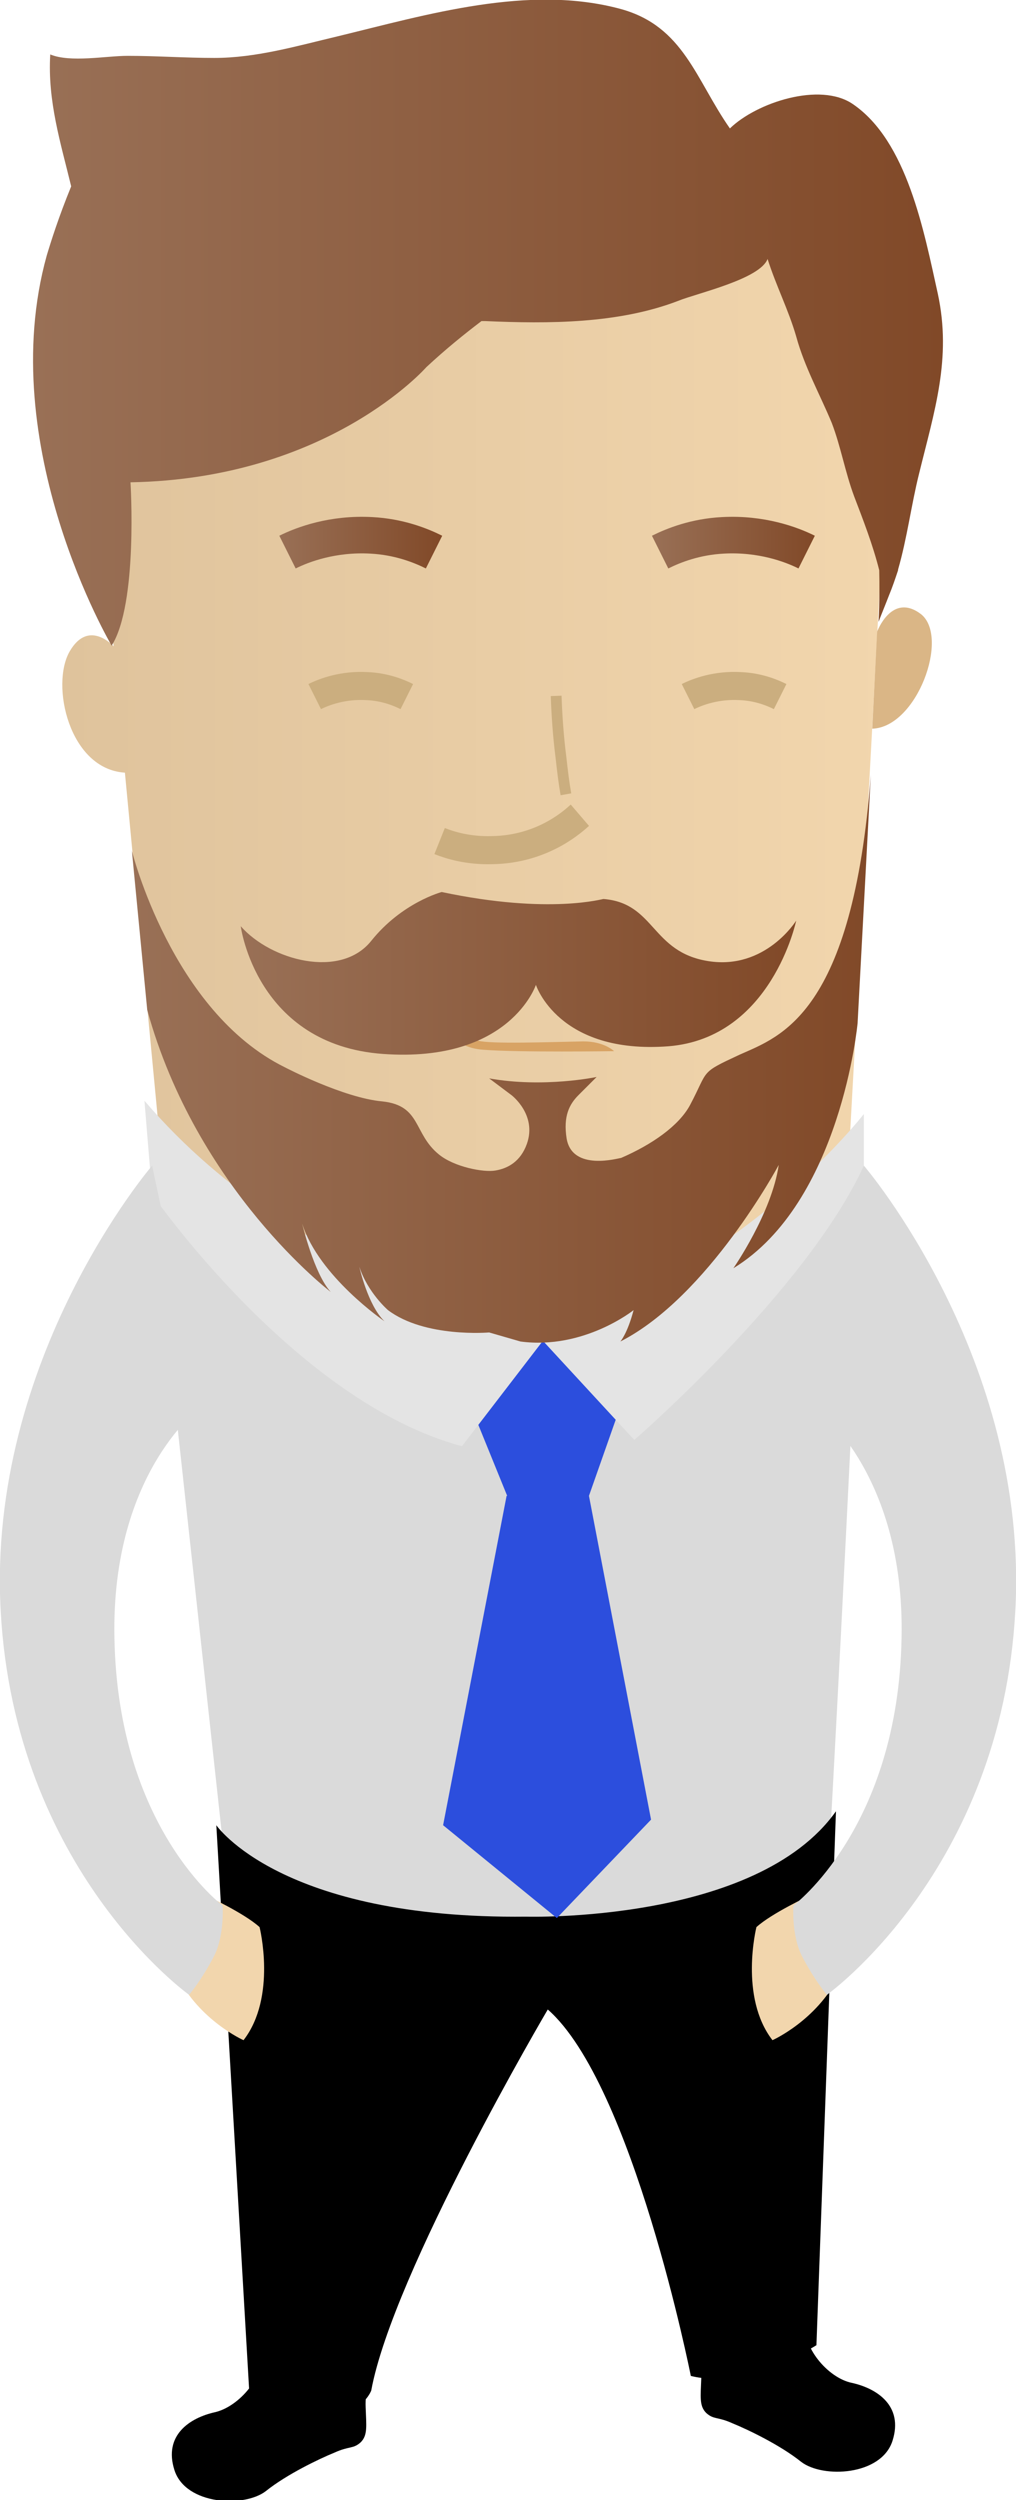 <?xml version="1.0" encoding="utf-8"?>
<!-- Generator: Adobe Illustrator 19.1.0, SVG Export Plug-In . SVG Version: 6.00 Build 0)  -->
<svg version="1.1" id="Слой_1" xmlns="http://www.w3.org/2000/svg" xmlns:xlink="http://www.w3.org/1999/xlink" x="0px" y="0px"
	 viewBox="0 0 145.6 358.2" style="enable-background:new 0 0 145.6 358.2;" xml:space="preserve">
<style type="text/css">
	.st0{fill:#F2D6AD;}
	.st1{fill:#DADADA;}
	.st2{fill:url(#SVGID_1_);}
	.st3{fill:#DAB686;}
	.st4{fill:#D8A364;}
	.st5{fill:none;stroke:#CBAE7F;stroke-width:4.024;stroke-miterlimit:10;}
	.st6{fill:none;stroke:#CBAE7F;stroke-width:1.545;stroke-miterlimit:10;}
	.st7{fill:#2C4EDD;}
	.st8{fill:url(#SVGID_2_);}
	.st9{fill:url(#SVGID_3_);}
	.st10{fill:url(#SVGID_4_);}
	.st11{fill:none;stroke:url(#SVGID_5_);stroke-width:5.241;stroke-miterlimit:10;}
	.st12{fill:none;stroke:url(#SVGID_6_);stroke-width:5.241;stroke-miterlimit:10;}
	.st13{fill:none;stroke:#CBAE7F;stroke-width:4.02;stroke-miterlimit:10;}
	.st14{fill:#E4E4E4;}
	.st15{fill:url(#SVGID_7_);}
</style>
<g>
	<g>
		<path class="st0" d="M110.6,313.3c0,0-1.6,20.4,2.4,22.5c4.1,2-0.4,5.4-0.8,5.4c-0.4,0-6.3-1.2-6.7-1.2c-0.4,0-3-3.2-3-3.2
			s0.4-12.7-2.7-20.7c-3.2-8.1,3.7-6.3,4.1-6.1c0.4,0.3,6.9,2.3,6.9,2.3L110.6,313.3z"/>
		<path class="st0" d="M42.9,316.5c0,0-0.1,21.7-2.4,24.6c-2.3,3,3.5,4.7,3.5,4.7l7.8-6.7c0,0-0.4-5.9,1.3-12
			c1.8-6.1,4.3-11.7,4.2-13.6c-0.1-1.9-3.6-0.9-4.8-1.3c-1.2-0.4-6.2,0.8-7.1,0.9C44.4,313.3,42.9,316.5,42.9,316.5z"/>
		<path class="st1" d="M123.8,167c0,0-5.8,125.2-7.9,141.9c0,0-13.5,3.6-24-4.3c0,0-0.6-8.4-13.5-19.7c0,0-11.4,9.8-14.9,27.2
			c0,0-11.8,8.2-26.3,0.2L21.8,171.1L123.8,167z"/>
		<path d="M37.4,336.9c-0.1-0.3,1.7-0.4,2.9,1.6c1.1,2,1.5,4.9,4.9,4.8c3.4-0.1,4.2-3,6-3.9c1.8-0.9,2-0.3,1.9,1.1
			c-0.1,1.4-0.8,1.8-0.7,4.4c0.1,2.7,0.3,4-0.7,5c-1.1,1-1.6,0.5-3.8,1.5c-2.2,0.9-6.8,3.1-9.8,5.5c-3.1,2.4-11.5,2-13.1-3
			c-1.6-5,2.2-7.5,5.8-8.3C34.3,344.8,38.1,340.3,37.4,336.9z"/>
		<path d="M115.5,332.7c0.1-0.3-1.8-0.4-2.9,1.6c-1.1,2-1.5,4.9-4.9,4.8c-3.4-0.1-4.2-3-6-3.9c-1.8-0.9-2-0.3-1.9,1.1
			c0.1,1.4,0.8,1.7,0.7,4.4c-0.1,2.7-0.3,4,0.7,5c1.1,1,1.6,0.5,3.8,1.5c2.2,0.9,6.8,3.1,9.8,5.5c3.1,2.4,11.5,2,13.1-3
			c1.6-5-2.2-7.5-5.8-8.3C118.6,340.7,114.8,336.1,115.5,332.7z"/>
		<path d="M31,261.5c0,0,9.2,13.5,44.4,13.1c0,0,33,1,44.4-15.1L117,336c0,0-10.1,6.4-18,4.4c0,0-8.3-41.8-20.5-52.5
			c0,0-22.2,37.7-25.3,54.6c0,0-3,8.1-17.5-0.2L31,261.5z"/>
		<g>
			<linearGradient id="SVGID_1_" gradientUnits="userSpaceOnUse" x1="8.932" y1="116.357" x2="127.569" y2="116.357">
				<stop  offset="0" style="stop-color:#DFC39C"/>
				<stop  offset="1" style="stop-color:#F2D6AD"/>
			</linearGradient>
			<path class="st2" d="M17.9,110.7l5.3,55.7l39.6,37l14.8-12.3l14.7,10.5l29.3-35.2c3.2-57.3,5.9-109.6,5.9-109.6s-2-4.5-4.1-9.1
				c-1.9-4-3.8-7.9-4.9-9.7c-2.1-3.2-6.8-7.1-24.2-8.4c-19.4-1.5-35.4,1.6-46.7,4.7c-14.3,3.9-21.4,5.8-26.4,11.3
				c-12.1,13.3-7.2,34.5-6,39.1c0.4,2.6,0.7,5.3,1.1,7.9c-0.9-0.9-3.9-3.4-6.3,0.7C7.2,98.1,9.9,110.2,17.9,110.7z"/>
			<path class="st3" d="M125.7,90.5c0,0,2.1-5.7,6.3-2.5c4.1,3.3-0.6,16.2-7,16.4L125.7,90.5z"/>
			<path class="st4" d="M88,150.6c0,0-1.4-1.4-4.4-1.4c-5,0.1-13.3,0.4-15.1-0.1c-2.9-0.7-5.5-3.2-5.5-3.2s1.3,4.2,6.3,4.5
				C74.3,150.8,88,150.6,88,150.6z"/>
			<path class="st5" d="M63,120.5c1.5,0.6,4.1,1.4,7.5,1.3c7.5-0.1,11.9-4.4,12.6-5"/>
			<path class="st6" d="M79.7,99.7c0.1,2.8,0.3,5.8,0.7,8.9c0.2,1.8,0.4,3.5,0.7,5.2"/>
			<path class="st7" d="M88.8,201.8l-4.5,12.8c0,0-7.2,1.6-11.5,0l-5-12.3l9.9-11.3L88.8,201.8z"/>
			<path class="st7" d="M84.4,214.3l8.9,46.4l-13.5,14.1l-16.3-13.3l9.1-47.2C72.7,214.3,77.1,215.9,84.4,214.3z"/>
			<linearGradient id="SVGID_2_" gradientUnits="userSpaceOnUse" x1="34.535" y1="139.458" x2="114.154" y2="139.458">
				<stop  offset="0" style="stop-color:#997056"/>
				<stop  offset="1" style="stop-color:#814928"/>
			</linearGradient>
			<path class="st8" d="M63.3,127.8c0,0-5.7,1.5-10.1,7c-4.4,5.5-14.4,2.8-18.7-2.1c0,0,2.2,17,20.4,18.3
				c18.2,1.3,21.9-9.9,21.9-9.9s3.2,10,19,8.8c14.8-1.2,18.3-18,18.3-18s-4.4,7.1-12.6,5.8c-8.2-1.3-7.6-8.3-15-8.9
				C86.6,128.7,78.9,131.1,63.3,127.8z"/>
			<g>
				<linearGradient id="SVGID_3_" gradientUnits="userSpaceOnUse" x1="43.028" y1="18.318" x2="103" y2="18.318">
					<stop  offset="0" style="stop-color:#997056"/>
					<stop  offset="1" style="stop-color:#814928"/>
				</linearGradient>
				<path class="st9" d="M103,23.3c0,0-20.1-26.2-60,3.8C43,27.1,81.6-9.8,103,23.3z"/>
				<g>
					<linearGradient id="SVGID_4_" gradientUnits="userSpaceOnUse" x1="4.701" y1="46.269" x2="135.113" y2="46.269">
						<stop  offset="0" style="stop-color:#997056"/>
						<stop  offset="1" style="stop-color:#814928"/>
					</linearGradient>
					<path class="st10" d="M6.7,36.6c0.6-2,1.7-5.5,3.5-9.9c-1.5-6.2-3.4-12.2-3-18.9C10.1,9,15.2,8,18.3,8c4.1,0,8.3,0.3,12.4,0.3
						c6,0,11.8-1.7,17.7-3.1c12.8-3.1,27.4-7.5,40.6-3.9c9,2.5,10.7,10.1,15.6,17.1c0,0,0,0,0,0c3.8-3.7,12.9-6.7,17.6-3.5
						c7.8,5.3,10.2,18.2,12.2,27.2c2,9.3-0.5,16.8-2.7,25.8c-1.1,4.4-1.7,9.2-3,13.7c0,0,0,0,0,0c0,0,0,0.1,0,0.1
						c-0.4,1.2-0.8,2.4-1.3,3.6c-0.5,1.3-1,2.5-1.5,3.8c0,0,0.2-3,0.1-7.4c-0.9-3.6-2.3-7.2-3.6-10.6c-1.3-3.5-1.9-7.1-3.2-10.5
						c-1.7-4.1-3.9-8-5.1-12.4c-1.1-3.8-2.9-7.3-4.1-11.1c-1.1,2.9-10.1,4.9-12.8,6c-8.6,3.3-18.6,3.3-27.7,2.9c-0.2,0-0.3,0-0.5,0
						c-2.5,1.9-5.1,4-7.9,6.6c0,0-14,16-42.4,16.5c0,0,1.1,17.4-2.7,23.4C16,92.5-0.9,63.9,6.7,36.6z"/>
				</g>
			</g>
			<linearGradient id="SVGID_5_" gradientUnits="userSpaceOnUse" x1="93.493" y1="77.701" x2="116.818" y2="77.701">
				<stop  offset="0" style="stop-color:#997056"/>
				<stop  offset="1" style="stop-color:#814928"/>
			</linearGradient>
			<path class="st11" d="M94.6,79.1c2-1,5.1-2.2,9-2.4c5.5-0.3,9.8,1.3,12,2.4"/>
			<linearGradient id="SVGID_6_" gradientUnits="userSpaceOnUse" x1="39.996" y1="77.701" x2="63.321" y2="77.701">
				<stop  offset="0" style="stop-color:#997056"/>
				<stop  offset="1" style="stop-color:#814928"/>
			</linearGradient>
			<path class="st12" d="M62.2,79.1c-2-1-5.1-2.2-9-2.4c-5.5-0.3-9.8,1.3-12,2.4"/>
			<path class="st13" d="M111.8,99.8c-1.2-0.6-3.2-1.4-5.7-1.5c-3.4-0.2-6.1,0.8-7.5,1.5"/>
			<path class="st13" d="M58.3,99.8c-1.2-0.6-3.2-1.4-5.7-1.5c-3.4-0.2-6.1,0.8-7.5,1.5"/>
		</g>
		<path class="st14" d="M21.8,171.1c0,0,20.5,29.7,44.4,36.1l11.6-15.1l13.1,14.2c0,0,24.7-21.4,32.9-39.3v-7.4
			c0,0-18.2,23.5-45.7,30c0,0-34.1-4.6-57.4-31.9L21.8,171.1z"/>
	</g>
	<path class="st0" d="M116,271.6c0,0-5.4,2.5-7.6,4.5c0,0-2.5,10,2.3,16.2c0,0,6.3-2.8,9.5-9.2c0,0-2.4-3.9-3.1-5.3
		C116,275.1,116,271.6,116,271.6z"/>
	<linearGradient id="SVGID_7_" gradientUnits="userSpaceOnUse" x1="18.925" y1="151.701" x2="124.776" y2="151.701">
		<stop  offset="0" style="stop-color:#997056"/>
		<stop  offset="1" style="stop-color:#814928"/>
	</linearGradient>
	<path class="st15" d="M40.8,152.9c0,0,8.4,4.4,14,4.9c5.6,0.6,4.4,4.6,8.1,7.6c2.2,1.8,6.4,2.6,8.1,2.3c1.8-0.3,3.6-1.3,4.5-3.8
		c1.5-4.2-2.2-7-2.2-7l0,0l0,0l-3.2-2.4c7.8,1.4,15.4-0.2,15.4-0.2l-2.6,2.6c0,0,0,0,0,0c-1.3,1.3-2.2,3-1.7,6.2
		c0.8,4.8,7.5,2.8,7.8,2.8c4.4-1.9,8.3-4.6,9.9-7.6c2.7-5.1,1.3-4.5,7.1-7.2c5.8-2.6,16.2-5.7,18.8-40.1l-1.9,35.6
		c0,0-2.4,25.7-17.8,35.1c0,0,5.5-7.9,6.5-14.8c0,0-10.1,18.9-22.7,25.3c0,0,1-1.1,1.9-4.5c0,0-7.1,5.7-16.2,4.5l-4.5-1.3
		c0,0-9.2,0.8-14.5-3.2c0,0-2.9-2.5-4.1-6.2c0,0,1.2,5.5,3.6,7.8c0,0-9.4-6.4-11.8-14c0,0,1.7,7.2,4.1,9.8c0,0-19.2-14.6-26.3-40.4
		l-2.2-22.8C18.9,121.9,24.6,144.9,40.8,152.9z"/>
	<path class="st1" d="M123.8,167c0,0,23.7,27.6,21.7,63.8c-2,37.2-27,55-27,55s-1.8-2.1-3.6-5.6c-1.5-3-1.2-7.2-1.2-7.2
		s15-11.1,15.5-38.3c0.5-24.1-12.7-33.4-12.7-33.4L123.8,167z"/>
	<path class="st0" d="M29.6,271.6c0,0,5.4,2.5,7.6,4.5c0,0,2.5,10-2.3,16.2c0,0-6.3-2.8-9.5-9.2c0,0,2.4-3.9,3.1-5.3
		C29.7,275.1,29.6,271.6,29.6,271.6z"/>
	<path class="st1" d="M21.8,167c0,0-23.7,27.6-21.7,63.8c2,37.2,27,55,27,55s1.8-2.1,3.6-5.6c1.5-3,1.2-7.2,1.2-7.2
		s-15-11.1-15.5-38.3c-0.5-24.1,12.7-33.4,12.7-33.4L21.8,167z"/>
</g>
</svg>
